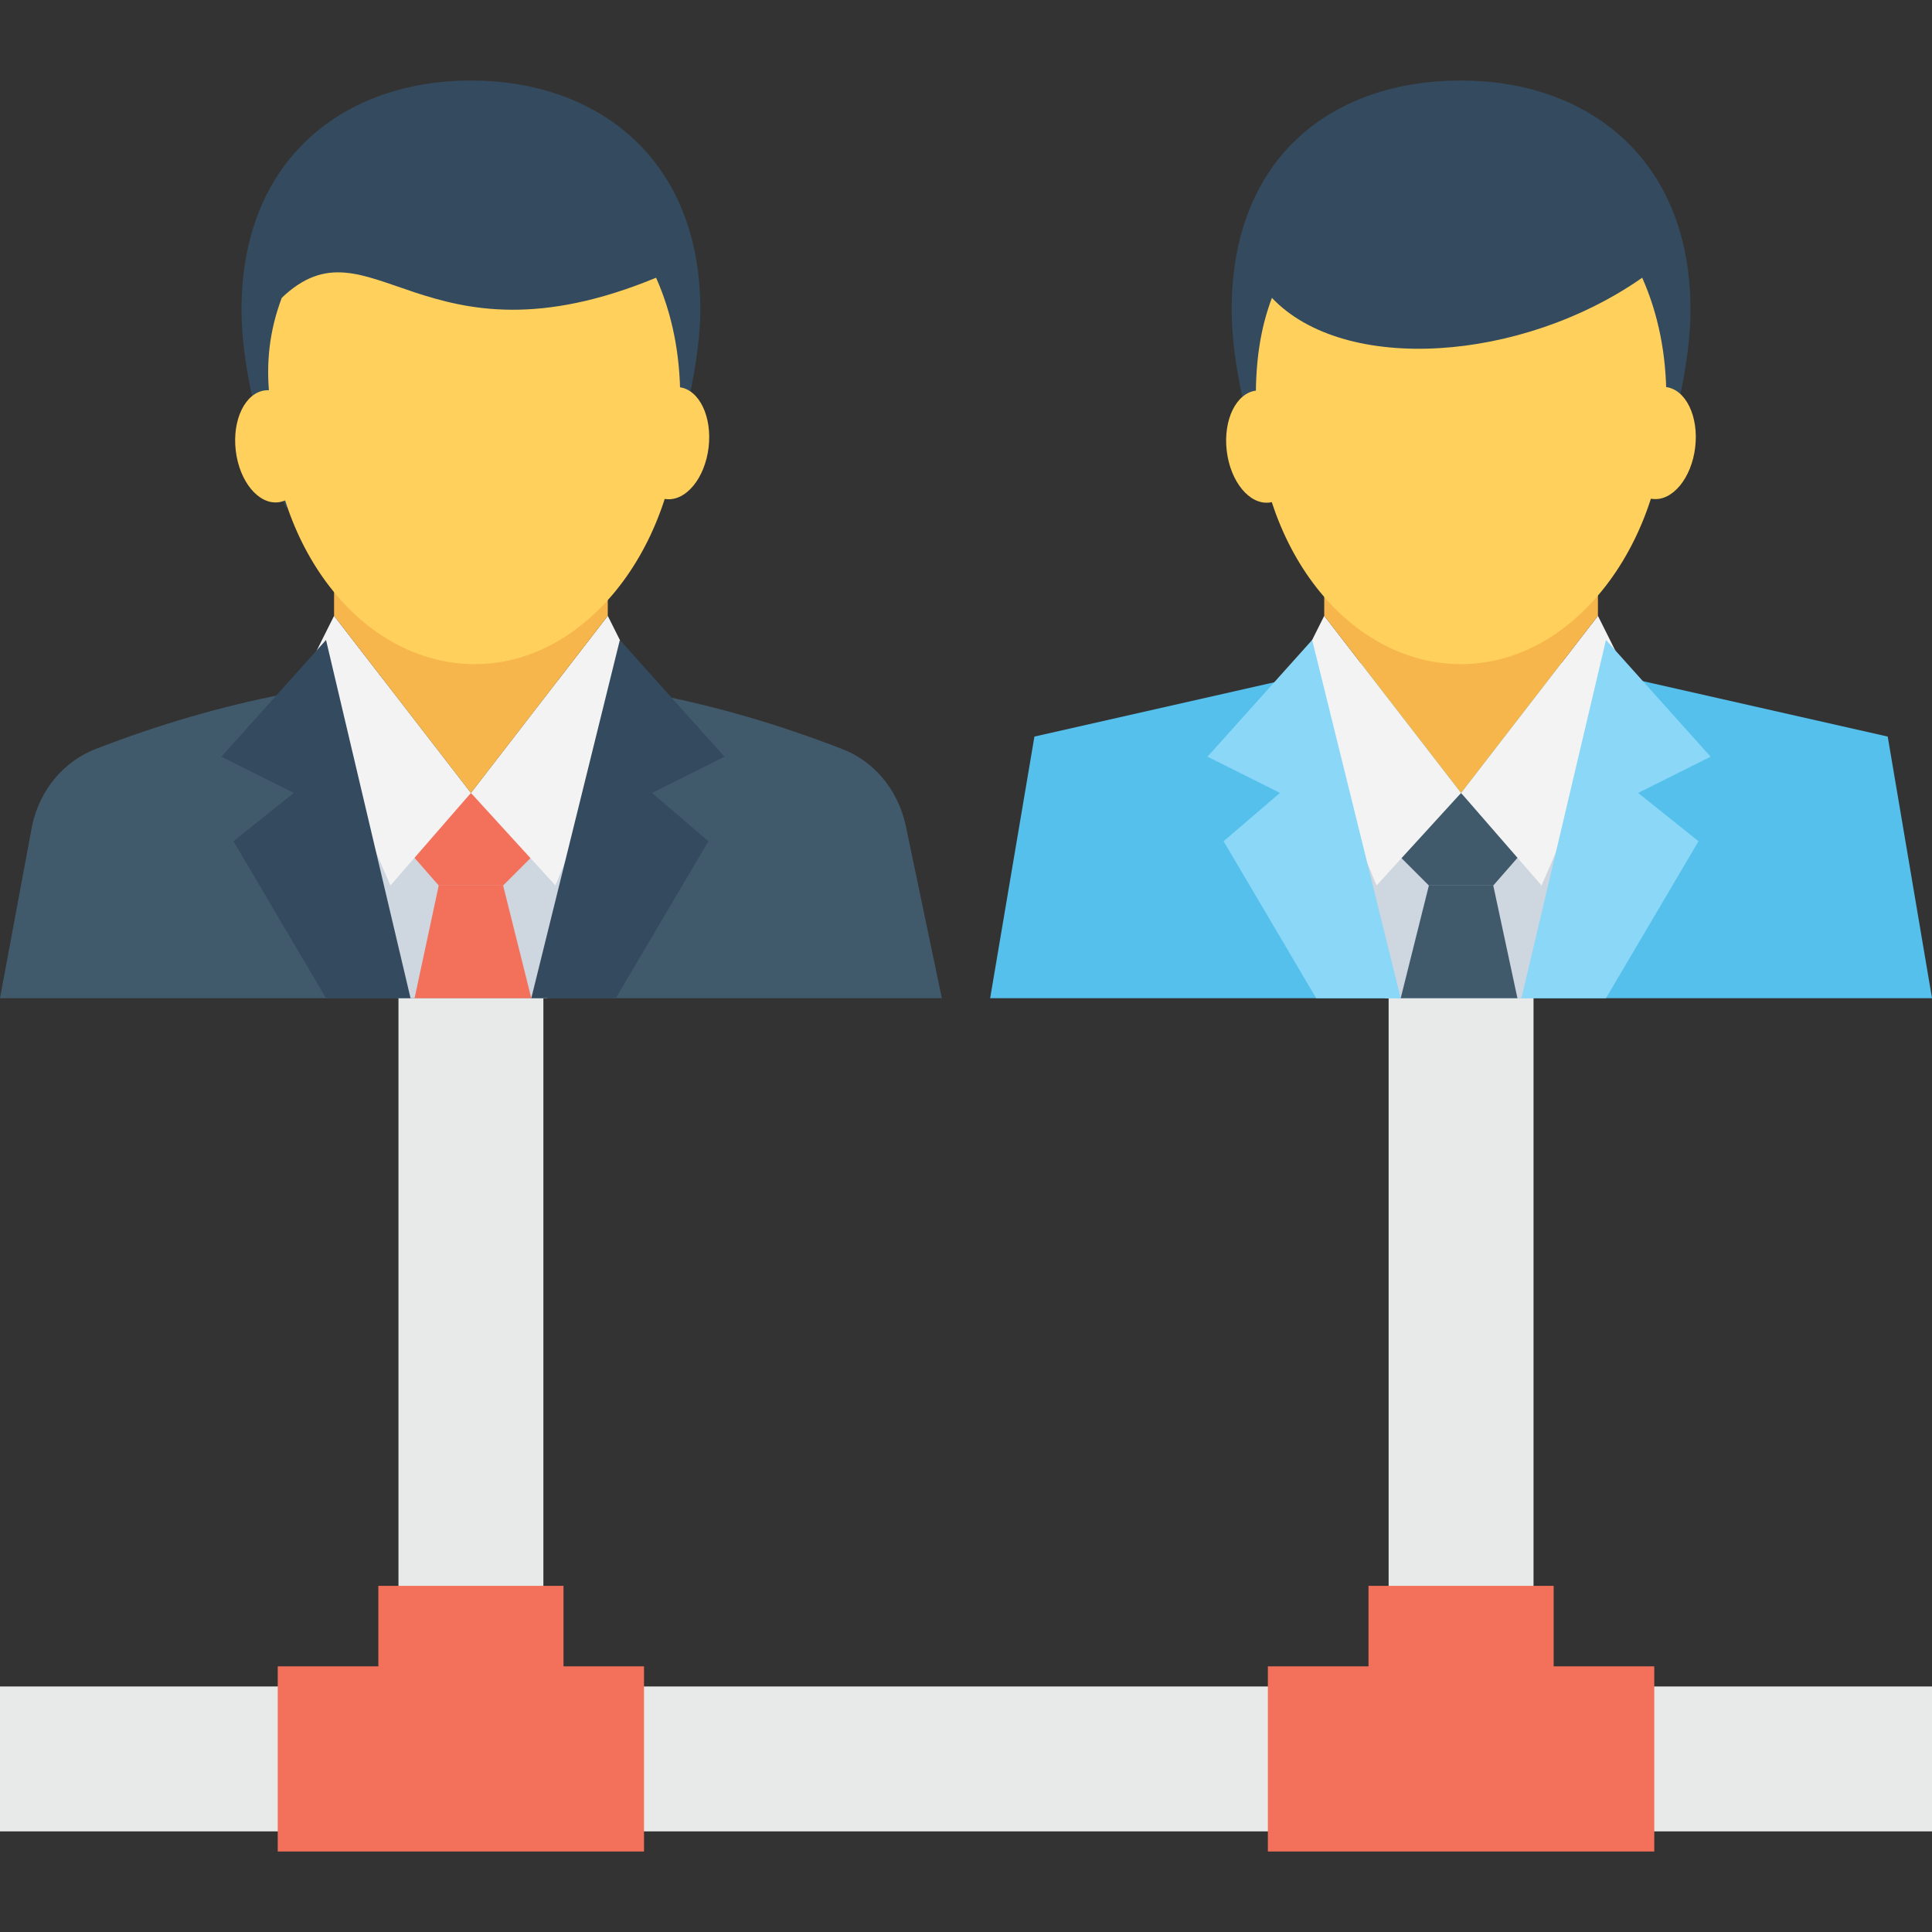 <?xml version="1.0" encoding="iso-8859-1"?>
<!-- Generator: Adobe Illustrator 19.0.0, SVG Export Plug-In . SVG Version: 6.00 Build 0)  -->
<svg version="1.1" id="Capa_1" xmlns="http://www.w3.org/2000/svg" xmlns:xlink="http://www.w3.org/1999/xlink" x="0px" y="0px"
	 viewBox="0 0 512 512" style="enable-background:new 0 0 512 512;" xml:space="preserve">
<rect x="0" y="0" width="512" height="512" fill="#333333" stroke="none"/>
<polygon style="fill:#E8EAE9;" points="512,446.933 512,485.333 0,485.333 0,446.933 105.6,446.933 105.6,254.933 144,254.933 
	144,446.933 368,446.933 368,254.933 406.4,254.933 406.4,446.933 "/>
<path style="fill:#344A5E;" d="M173.867,134.4c7.467-19.2,11.733-39.467,11.733-52.267c0-40.533-27.733-60.8-60.8-60.8
	c-33.067,0-60.8,20.267-60.8,60.8C64,96,68.267,115.2,75.733,134.4H173.867z"/>
<path style="fill:#415A6B;" d="M249.6,264.533l-9.6-45.867c-2.133-9.6-8.533-17.067-17.067-20.267
	c-66.133-25.6-131.2-25.6-197.333,0c-8.533,3.2-14.933,10.667-17.067,20.267L0,264.533H249.6z"/>
<polygon style="fill:#CED6E0;" points="145.067,264.533 161.067,210.133 88.533,210.133 105.6,264.533 "/>
<g>
	<polygon style="fill:#F3705A;" points="133.333,234.667 141.867,226.133 124.8,210.133 108.8,226.133 116.267,234.667 	"/>
	<polygon style="fill:#F3705A;" points="140.8,264.533 133.333,234.667 116.267,234.667 109.867,264.533 	"/>
</g>
<g>
	<polygon style="fill:#F3F3F3;" points="124.8,210.133 161.067,163.2 169.6,180.267 147.2,234.667 	"/>
	<polygon style="fill:#F3F3F3;" points="124.8,210.133 88.533,163.2 80,180.267 103.467,234.667 	"/>
</g>
<polygon style="fill:#F7B64C;" points="88.533,149.333 124.8,103.467 161.067,149.333 161.067,163.2 124.8,210.133 88.533,163.2 "/>
<g>
	<polygon style="fill:#344A5E;" points="163.2,264.533 187.733,222.933 172.8,210.133 192,200.533 164.267,169.6 140.8,264.533 	"/>
	<polygon style="fill:#344A5E;" points="61.867,222.933 86.4,264.533 108.8,264.533 86.4,169.6 58.667,200.533 77.867,210.133 	"/>
</g>
<g>
	<path style="fill:#FFD15C;" d="M173.867,73.6c4.267,9.6,6.4,20.267,6.4,32c0,38.4-24.533,70.4-54.4,70.4s-54.4-30.933-54.4-70.4
		c-1.067-9.6,0-18.133,3.2-26.667C98.133,56.533,112,99.2,173.867,73.6z"/>
	
		<ellipse transform="matrix(0.118 -0.993 0.993 0.118 40.672 280.526)" style="fill:#FFD15C;" cx="178.188" cy="117.376" rx="14.934" ry="9.6"/>
	
		<ellipse transform="matrix(0.117 0.993 -0.993 0.117 181.098 32.903)" style="fill:#FFD15C;" cx="72.036" cy="118.346" rx="14.934" ry="9.6"/>
</g>
<path style="fill:#344A5E;" d="M436.267,134.4C443.733,115.2,448,96,448,82.133c0-40.533-27.733-60.8-60.8-60.8
	c-34.133,0-60.8,20.267-60.8,60.8c0,13.867,4.267,33.067,11.733,52.267H436.267z"/>
<polygon style="fill:#55C0EB;" points="387.2,169.6 500.267,195.2 512,264.533 262.4,264.533 274.133,195.2 274.133,195.2 "/>
<polygon style="fill:#CED6E0;" points="406.4,264.533 423.467,210.133 350.933,210.133 366.933,264.533 "/>
<g>
	<polygon style="fill:#415A6B;" points="395.733,234.667 403.2,226.133 387.2,210.133 370.133,226.133 378.667,234.667 	"/>
	<polygon style="fill:#415A6B;" points="402.133,264.533 395.733,234.667 378.667,234.667 371.2,264.533 	"/>
</g>
<g>
	<polygon style="fill:#F3F3F3;" points="387.2,210.133 423.467,163.2 432,180.267 408.533,234.667 	"/>
	<polygon style="fill:#F3F3F3;" points="387.2,210.133 350.933,163.2 342.4,180.267 364.8,234.667 	"/>
</g>
<polygon style="fill:#F7B64C;" points="350.933,149.333 387.2,103.467 423.467,149.333 423.467,163.2 387.2,210.133 350.933,163.2 
	"/>
<g>
	<polygon style="fill:#8AD7F8;" points="425.6,264.533 450.133,222.933 434.133,210.133 453.333,200.533 425.6,169.6 403.2,264.533 
			"/>
	<polygon style="fill:#8AD7F8;" points="324.267,222.933 348.8,264.533 371.2,264.533 347.733,169.6 320,200.533 339.2,210.133 	"/>
</g>
<g>
	<path style="fill:#FFD15C;" d="M435.2,73.6c4.267,9.6,6.4,20.267,6.4,32c0,38.4-24.533,70.4-54.4,70.4
		c-29.867,0-54.4-30.933-54.4-70.4c0-9.6,1.067-18.133,4.267-26.667C356.267,99.2,403.2,96,435.2,73.6z"/>
	
		<ellipse transform="matrix(0.118 -0.993 0.993 0.118 271.343 540.021)" style="fill:#FFD15C;" cx="439.543" cy="117.325" rx="14.934" ry="9.6"/>
	
		<ellipse transform="matrix(0.118 0.993 -0.993 0.118 412.657 -227.76)" style="fill:#FFD15C;" cx="334.489" cy="118.323" rx="14.934" ry="9.6"/>
</g>
<g>
	<polygon style="fill:#F3705A;" points="411.733,441.6 411.733,420.267 362.667,420.267 362.667,441.6 336,441.6 336,490.667 
		438.4,490.667 438.4,441.6 	"/>
	<polygon style="fill:#F3705A;" points="170.667,441.6 149.333,441.6 149.333,420.267 100.267,420.267 100.267,441.6 73.6,441.6 
		73.6,490.667 170.667,490.667 	"/>
</g>
<g>
</g>
<g>
</g>
<g>
</g>
<g>
</g>
<g>
</g>
<g>
</g>
<g>
</g>
<g>
</g>
<g>
</g>
<g>
</g>
<g>
</g>
<g>
</g>
<g>
</g>
<g>
</g>
<g>
</g>
</svg>
